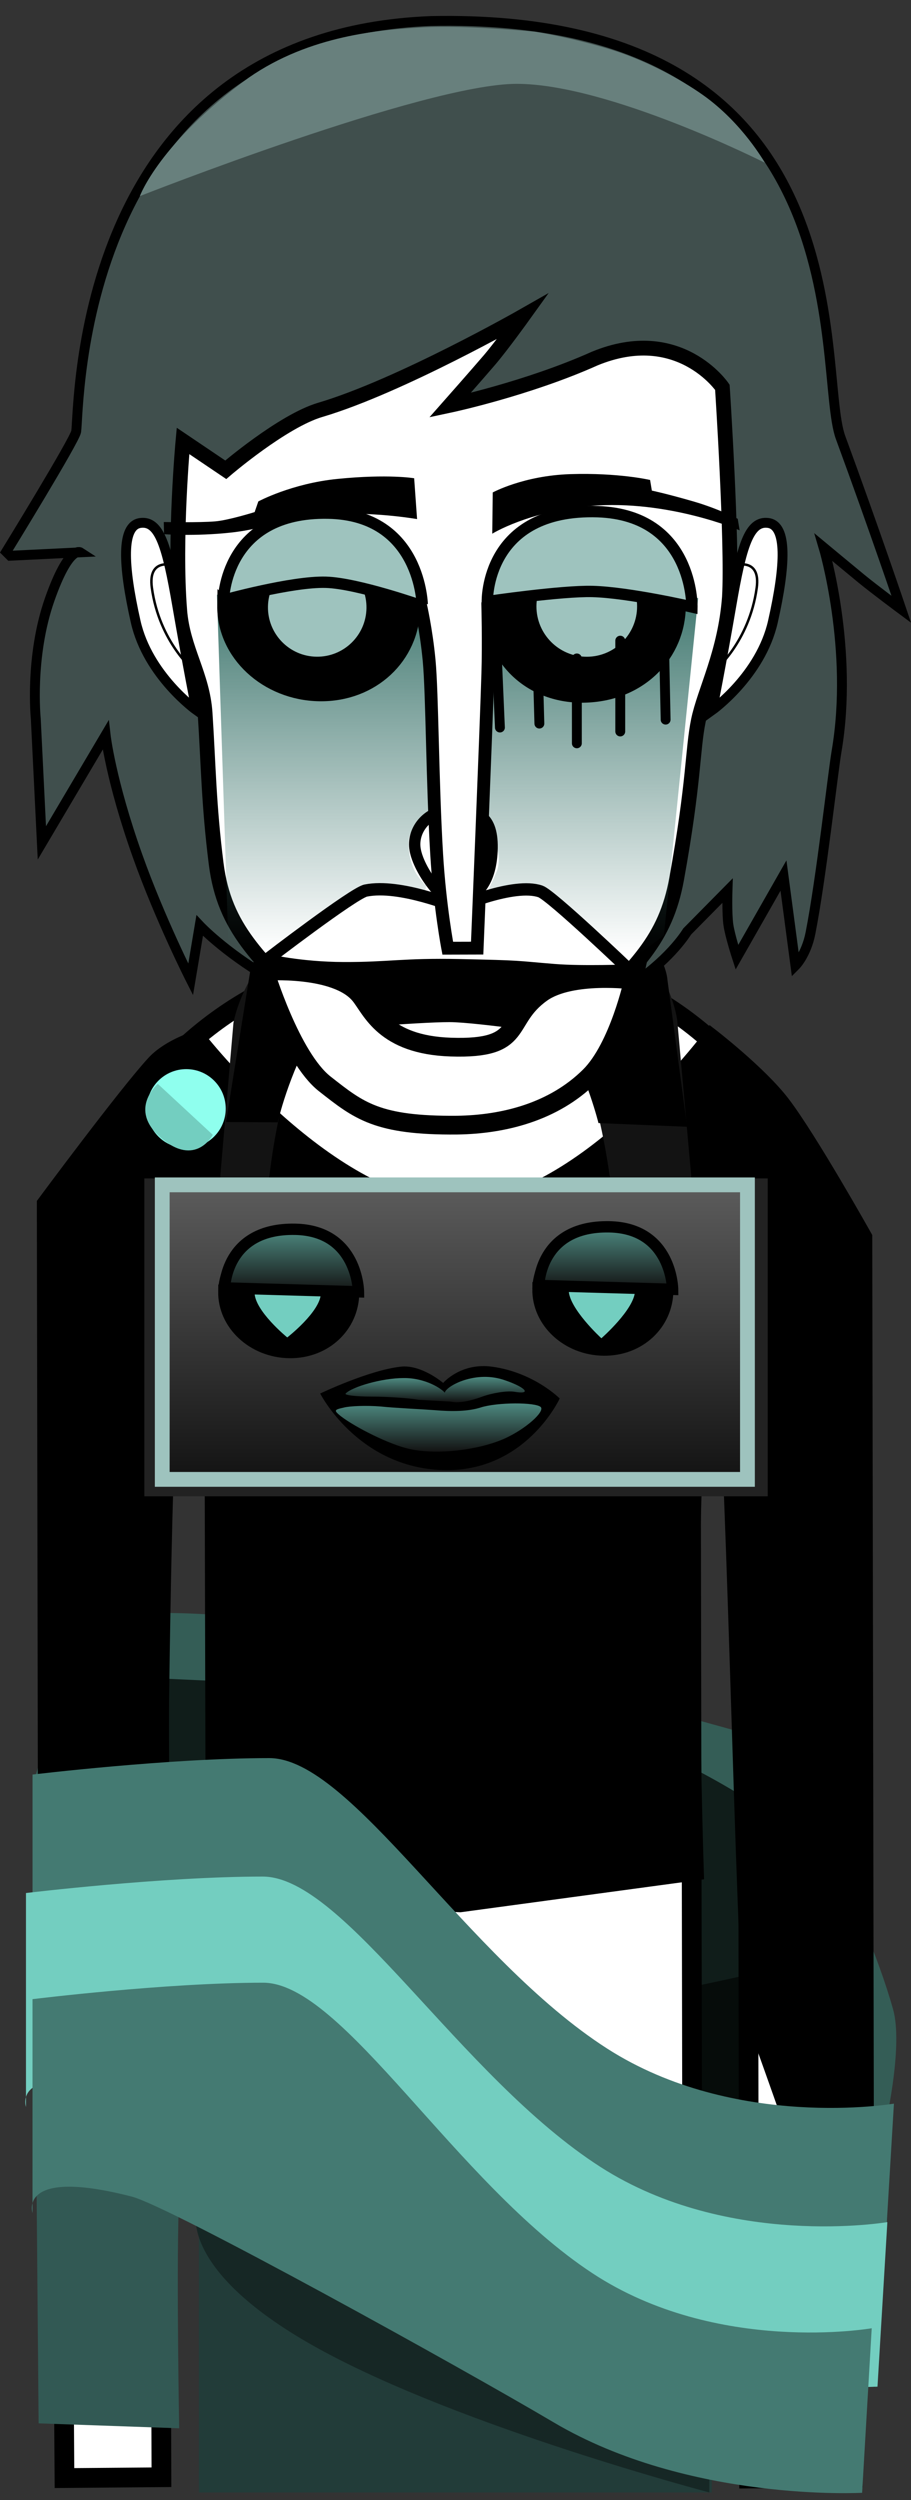 <svg version="1.1" xmlns="http://www.w3.org/2000/svg" xmlns:xlink="http://www.w3.org/1999/xlink" width="92.364" height="253.225" viewBox="0,0,92.364,253.225"><rect x="0" y="0" width="92.364" height="253.225" fill="#333333" stroke="none"/><defs><linearGradient x1="241.125" y1="173.402" x2="241.125" y2="203.235" gradientUnits="userSpaceOnUse" id="color-1"><stop offset="0" stop-color="#5c5c5c"/><stop offset="1" stop-color="#131313"/></linearGradient><linearGradient x1="244.15" y1="192.851" x2="244.15" y2="195.424" gradientUnits="userSpaceOnUse" id="color-2"><stop offset="0" stop-color="#4d8980"/><stop offset="1" stop-color="#131313"/></linearGradient><linearGradient x1="235.677" y1="192.971" x2="235.677" y2="195.392" gradientUnits="userSpaceOnUse" id="color-3"><stop offset="0" stop-color="#4d8980"/><stop offset="1" stop-color="#131313"/></linearGradient><linearGradient x1="239.479" y1="195.54" x2="239.479" y2="200.424" gradientUnits="userSpaceOnUse" id="color-4"><stop offset="0" stop-color="#4d8980"/><stop offset="1" stop-color="#131313"/></linearGradient><linearGradient x1="224.569" y1="177.901" x2="224.569" y2="184.236" gradientUnits="userSpaceOnUse" id="color-5"><stop offset="0" stop-color="#4d8980"/><stop offset="1" stop-color="#131313"/></linearGradient><linearGradient x1="256.419" y1="177.651" x2="256.419" y2="183.986" gradientUnits="userSpaceOnUse" id="color-6"><stop offset="0" stop-color="#4d8980"/><stop offset="1" stop-color="#131313"/></linearGradient><linearGradient x1="255.221" y1="113.962" x2="255.221" y2="149.962" gradientUnits="userSpaceOnUse" id="color-7"><stop offset="0" stop-color="#447a72"/><stop offset="1" stop-color="#447a72" stop-opacity="0"/></linearGradient><linearGradient x1="227.575" y1="113.629" x2="227.575" y2="149.629" gradientUnits="userSpaceOnUse" id="color-8"><stop offset="0" stop-color="#447a72"/><stop offset="1" stop-color="#447a72" stop-opacity="0"/></linearGradient></defs><g transform="translate(-195.009,-53.388)"><g data-paper-data="{&quot;isPaintingLayer&quot;:true}" fill-rule="nonzero" stroke-linejoin="miter" stroke-miterlimit="10" stroke-dasharray="" stroke-dashoffset="0" style="mix-blend-mode: normal"><path d="M207.175,233.35l-8.75,0.5c0,0 4.956,-17 8.5,-17c2.566,0 10.532,-0.793 25.811,2.405c10.339,2.164 27.667,6.873 37.672,9.658c3.513,0.978 12.163,17.355 15.151,28.01c0.999,3.564 -0.633,10.928 -0.633,10.928l-10.315,-0.322c0,0 -4.915,-31.728 -6.207,-32.099c-2.462,-0.707 -10.727,-3.079 -10.727,-3.079c0,0 -23.854,-4.862 -32.739,-4.686c-7.81,0.155 -17.761,5.686 -17.761,5.686z" fill="#345e57" stroke="none" stroke-width="0" stroke-linecap="butt"/><path d="M210.175,272.85v-49.5l38.25,1.75c0,0 25.06,9.183 28.56,16.22c4.264,8.574 -4.81,31.53 -4.81,31.53z" fill="#101d1a" stroke="none" stroke-width="0" stroke-linecap="butt"/><path d="M209.925,272.6v-21.5c0,0 23.222,6.191 35,6.279c10.49,0.078 32.5,-5.529 32.5,-5.529c0,0 0.259,3.074 -0.278,5.304c-0.917,3.805 -4.722,15.446 -4.722,15.446z" fill="#060c0a" stroke="none" stroke-width="0" stroke-linecap="butt"/><path d="M195.799,306.613v-253.225h91.182v253.225z" fill-opacity="0.01" fill="#000000" stroke="none" stroke-width="0" stroke-linecap="butt"/><path d="M201.545,304.392c0,0 -0.635,-94.384 -0.793,-118.012c-0.055,-8.153 8.187,-36.761 40.202,-36.921c31.602,-0.158 39.857,29.487 39.849,36.897c-0.077,46.243 0.654,117.986 0.654,117.986l-10.497,0.096l-0.159,-114.843c0,0 0.075,-3.099 -2.816,-3.154c-3.434,-0.065 -2.945,3.116 -2.945,3.116l0.205,114.87l-48.214,0.072l-0.305,-115.233c0,0 0.279,-2.919 -2.886,-2.934c-3.111,-0.015 -2.816,2.909 -2.816,2.909l0.353,115.067z" fill="#ffffff" stroke="#000000" stroke-width="2" stroke-linecap="butt"/><path d="M256.143,200.334c-0.571,0 -1.034,-0.463 -1.034,-1.034c0,-0.571 0.463,-1.034 1.034,-1.034c0.571,0 1.034,0.463 1.034,1.034c0,0.571 -0.463,1.034 -1.034,1.034z" fill="#000000" stroke="none" stroke-width="1.5" stroke-linecap="butt"/><path d="M250.883,204.569c-4.463,-0.314 -6.552,-1.794 -6.17,-2.58c0.118,-0.242 2.846,1.064 6.97,1.305c6.409,0.375 8.51,-0.632 8.51,-0.632v1.346c0,0 -2.413,1.047 -9.311,0.561z" fill="#000000" stroke="#000000" stroke-width="0" stroke-linecap="butt"/><path d="M223.07,199.3c0,-0.571 0.463,-1.034 1.034,-1.034c0.571,0 1.034,0.463 1.034,1.034c0,0.571 -0.463,1.034 -1.034,1.034c-0.571,0 -1.034,-0.463 -1.034,-1.034z" fill="#000000" stroke="none" stroke-width="1.5" stroke-linecap="butt"/><path d="M229.364,204.569c-6.897,0.486 -9.311,-0.561 -9.311,-0.561v-1.346c0,0 2.101,1.007 8.51,0.632c4.124,-0.241 6.853,-1.547 6.97,-1.305c0.383,0.786 -1.706,2.266 -6.17,2.58z" fill="#000000" stroke="#000000" stroke-width="0" stroke-linecap="butt"/><path d="M240.644,261.121c-0.819,0 -1.483,-0.664 -1.483,-1.483c0,-0.819 0.664,-1.483 1.483,-1.483c0.819,0 1.483,0.664 1.483,1.483c0,0.819 -0.664,1.483 -1.483,1.483z" data-paper-data="{&quot;index&quot;:null}" fill="#000000" stroke="none" stroke-width="1.5" stroke-linecap="butt"/><path d="M215.095,158.48c0,0 13.493,17.4 26.2,17.4c12.707,0 25.8,-17.6 25.8,-17.6c0,0 4.925,3.794 7.266,6.855c2.782,3.639 8.334,13.545 8.334,13.545c0,0 0.098,54.955 0.135,75.601c0.026,14.326 0.065,36.399 0.065,36.399c0,0 -6.599,-19.42 -11.659,-33.361c-0.859,-2.367 -1.984,-66.858 -3.121,-67.929c-4.403,-4.146 -2.495,53.699 -2.495,53.699l-23.95,3.24l-24.975,-1.135c0,0 1.647,-59.064 -3.507,-57.824c-2.123,0.511 -1.796,72.723 -2.376,74.351c-4.755,13.36 -11.117,29.758 -11.117,29.758l-0.2,-116.2c0,0 8.302,-11.202 11.139,-14.257c1.571,-1.692 4.461,-2.543 4.461,-2.543z" fill="#000000" stroke="#000000" stroke-width="1.5" stroke-linecap="round"/><g stroke-linecap="butt"><path d="M214.675,203.519l4,-46.5c0,0 2.115,-13.838 21.5,-14.25c22.036,-0.468 23.5,14 23.5,14l4.25,47.25l-10.738,-0.235c0,0 5.896,-53.78 -16.51,-55.1c-26.024,-1.534 -17.757,54.279 -17.757,54.279z" fill="#131313" stroke="none" stroke-width="0"/><path d="M209.645,204.949v-32.2h63.2v32.2z" fill="#222222" stroke="#000000" stroke-width="0"/><path d="M211.458,203.235v-29.833h59.333v29.833z" fill="url(#color-1)" stroke="#9ec3be" stroke-width="1.5"/><g stroke="none"><path d="M251.756,195.04c0,0 -3.559,7.751 -12.268,7.235c-8.341,-0.495 -12.016,-7.738 -12.016,-7.738c0,0 4.944,-2.364 8.174,-2.719c2.105,-0.231 4.294,1.649 4.294,1.649c0,0 1.767,-2.083 4.969,-1.645c4.228,0.578 6.847,3.219 6.847,3.219z" fill="#000000" stroke-width="0"/><path d="M246.263,193.216c2.138,0.742 2.644,1.454 0.887,1.143c-0.75,-0.12 -2.289,0.131 -3.334,0.527c-2.396,0.862 -3.927,0.671 -3.708,-0.445c0.126,-0.64 3.132,-2.326 6.155,-1.224z" data-paper-data="{&quot;noHover&quot;:false,&quot;origItem&quot;:[&quot;Path&quot;,{&quot;applyMatrix&quot;:true,&quot;segments&quot;:[[[770.23909,305.40168],[0,-1.12666],[0,0.72318]],[[772.00471,305.62244],[-1.52344,0.5481],[0.66406,-0.25122]],[[773.95783,305.34838],[-0.47656,-0.07612],[1.11718,0.19792]],[[773.40315,304.67848],[1.35936,0.47198],[-1.92188,-0.70036]]],&quot;closed&quot;:true,&quot;fillColor&quot;:[0,0,0]}]}" fill="url(#color-2)" stroke-width="0.5"/><path d="M240.158,194.518l1.155,0.874l-3.876,-0.216c-0.86,-0.168 -3.188,-0.324 -4.761,-0.324c-1.573,0 -2.771,-0.145 -2.624,-0.312c0.676,-0.694 3.711,-1.567 5.849,-1.567c2.249,-0.036 3.965,1.115 4.257,1.546z" data-paper-data="{&quot;noHover&quot;:false,&quot;origItem&quot;:[&quot;Path&quot;,{&quot;applyMatrix&quot;:true,&quot;segments&quot;:[[[766.83285,304.54906],[1.42968,-0.02284],[-1.35938,0]],[[763.28597,305.47018],[0.4297,-0.44154],[-0.09374,0.10658]],[[764.95003,305.64526],[-1,0],[1,0]],[[767.78597,305.8508],[-0.54688,-0.10658],[0,0]],[768.80941,306.07156],[[768.55159,305.3027],[0,0],[-0.26562,-0.75364]]],&quot;closed&quot;:true,&quot;fillColor&quot;:[0,0,0]}]}" fill="url(#color-3)" stroke-width="0.5"/><path d="M243.72,195.959c1.72,-0.551 5.591,-0.55 6.119,-0.047c0.418,0.479 -1.535,2.211 -3.599,3.157c-2.654,1.209 -6.941,1.709 -9.718,1.086c-1.978,-0.431 -5.424,-2.147 -6.96,-3.32c-0.713,-0.587 -0.71,-0.649 0.31,-0.876c0.602,-0.156 2.291,-0.225 3.754,-0.105c1.499,0.156 4.005,0.26 5.418,0.368c1.806,0.156 3.412,0.133 4.678,-0.262z" data-paper-data="{&quot;noHover&quot;:false,&quot;origItem&quot;:[&quot;Path&quot;,{&quot;applyMatrix&quot;:true,&quot;segments&quot;:[[[771.78593,306.42174],[0,0],[-0.80468,0.25122]],[[768.92655,306.6425],[1.14844,0.09896],[-0.89844,-0.06852]],[[765.55155,306.34562],[0.95312,0.09896],[-0.92968,-0.07612]],[[763.16873,306.3989],[0.38282,-0.09896],[-0.64844,0.14464]],[[762.97341,306.947],[-0.45312,-0.37302],[0.97656,0.74602]],[[767.37967,308.98716],[-1.25782,-0.27406],[1.76562,0.39586]],[[773.37967,308.3401],[-1.6875,0.76886],[1.3125,-0.6014]],[[775.66873,306.36846],[0.26562,0.3045],[-0.33594,-0.31972]],[[771.78591,306.42174],[1.09376,-0.35016],[0,0]]],&quot;closed&quot;:true,&quot;fillColor&quot;:[0,0,0]}]}" fill="url(#color-4)" stroke-width="0.5"/></g><g><path d="M217.83,184.202c0.048,-3.293 3.257,-6.016 6.874,-5.963c3.617,0.052 6.077,2.86 6.029,6.153c-0.048,3.293 -2.776,5.92 -6.393,5.868c-3.617,-0.052 -6.558,-2.765 -6.511,-6.058z" fill="#000000" stroke="#000000" stroke-width="1.4"/><path d="M220.818,184.281c0.027,-1.857 1.554,-3.341 3.411,-3.314c1.857,0.027 3.341,1.554 3.314,3.411c-0.027,1.857 -3.411,4.48 -3.411,4.48c0,0 -3.341,-2.721 -3.314,-4.578z" fill="#73cec0" stroke="none" stroke-width="1.5"/><path d="M217.784,183.844c0,0 0.043,-6.069 7.137,-5.941c6.376,0.112 6.433,6.333 6.433,6.333z" fill="url(#color-5)" stroke="#000000" stroke-width="1.15"/></g><g><path d="M249.68,183.952c0.048,-3.293 3.257,-6.016 6.874,-5.963c3.617,0.052 6.077,2.86 6.029,6.153c-0.048,3.293 -2.776,5.92 -6.393,5.868c-3.617,-0.052 -6.558,-2.765 -6.511,-6.058z" fill="#000000" stroke="#000000" stroke-width="1.4"/><path d="M252.668,184.031c0.027,-1.857 1.554,-3.34 3.411,-3.314c1.857,0.027 3.341,1.554 3.314,3.411c-0.027,1.857 -3.411,4.814 -3.411,4.814c0,0 -3.341,-3.054 -3.314,-4.911z" fill="#73cec0" stroke="none" stroke-width="1.5"/><path d="M249.634,183.594c0,0 0.043,-6.069 7.137,-5.941c6.376,0.112 6.433,6.333 6.433,6.333z" fill="url(#color-6)" stroke="#000000" stroke-width="1.15"/></g><path d="M217.925,167.039l2.5,-15.582c0,0 0.365,-8.53 19.75,-8.695c22.036,-0.187 22.5,9.845 22.5,9.845l2,14.912l-8.988,-0.374c0,0 -4.354,-17.822 -15.01,-18.57c-13.274,-0.613 -17.507,18.492 -17.507,18.492z" fill="#000000" stroke="none" stroke-width="0"/></g><path d="M217.895,165.68c0,2.209 -1.791,4 -4,4c-2.209,0 -4,-1.791 -4,-4c0,-2.209 1.791,-4 4,-4c2.209,0 4,1.791 4,4z" fill="#8fffee" stroke="none" stroke-width="0" stroke-linecap="butt"/><path d="M216.587,168.338c0,0 -1.749,3.358 -5.297,0.275c-3.321,-2.886 -0.28,-5.438 -0.28,-5.438z" fill="#73cec0" stroke="none" stroke-width="0" stroke-linecap="butt"/><path d="M195.642,109.28c0,0 6.963,-11.322 7.092,-12.188c0.337,-2.271 -0.168,-40.173 35.968,-41.574c44.636,-0.914 39.015,35.349 41.531,42.19c3.45,9.381 6.157,17.4 6.157,17.4c0,0 -2.767,-2.054 -4.08,-3.134c-1.224,-1.008 -3.801,-3.146 -3.801,-3.146c0,0 3.091,10.348 1.311,20.695c-0.406,2.463 -1.556,12.858 -2.637,18.373c-0.433,2.208 -1.527,3.298 -1.527,3.298l-1.212,-9.123l-4.721,8.278c0,0 -0.709,-2.182 -0.866,-3.292c-0.161,-1.138 -0.089,-3.455 -0.089,-3.455l-4.091,4.141c0,0 -6.06,10.218 -23.351,10.072c-16.306,-0.255 -26.072,-10.675 -26.072,-10.675l-0.916,5.455c0,0 -3.095,-6.093 -5.381,-12.508c-2.725,-7.646 -3.239,-12.243 -3.239,-12.243l-6.464,10.92l-0.616,-12.57c0,0 -0.641,-6.266 1.414,-12.103c1.941,-5.511 3.1,-4.757 3.1,-4.757l-7.108,0.346z" fill="#404f4d" stroke="#000000" stroke-width="1" stroke-linecap="butt"/><path d="M213.228,115.202c-0.577,-7.293 0.335,-17.154 0.335,-17.154l4.334,2.923c0,0 5.756,-4.938 9.58,-6.068c8.07,-2.384 20.547,-9.487 20.547,-9.487c0,0 -2.16,3.005 -3.408,4.46c-1.327,1.547 -3.993,4.563 -3.993,4.563c0,0 7.838,-1.668 14.675,-4.729c8.568,-3.536 12.95,2.907 12.95,2.907c0,0 1.03,15.683 0.718,21.241c-0.422,5.669 -2.533,9.5 -3.15,12.521c-0.617,3.021 -0.41,6.137 -2.206,16.04c-1.121,6.18 -4.162,8.925 -10.019,14.661c-5.858,5.736 -9.054,9.253 -13.014,9.322c-3.811,0.066 -8.936,-5.1 -13.935,-10.382c-5.324,-5.625 -8.875,-8.477 -9.716,-15.14c-0.757,-6 -0.777,-9.909 -1.123,-15.248c-0.253,-3.903 -2.261,-6.445 -2.576,-10.428z" fill="#ffffff" stroke="#000000" stroke-width="1.5" stroke-linecap="butt"/><path d="M247.174,159.581l-2.601,-16.144c0,0 0.332,-0.755 0.752,-1.682c0.499,-1.1 0.096,-2.442 0.002,-3.052c-0.209,-1.369 -0.99,-2.74 -0.99,-2.74l0.313,-22.002h21.143l-3.476,34.19z" data-paper-data="{&quot;index&quot;:null}" fill="url(#color-7)" stroke="none" stroke-width="0" stroke-linecap="butt"/><path d="M218.146,148.486l-1.143,-34.857h21.143l0.313,22.002c0,0 -1.781,1.371 -1.99,2.74c-0.093,0.61 0.003,1.952 0.502,3.052c0.421,0.927 1.252,1.682 1.252,1.682l-3.935,19.811z" fill="url(#color-8)" stroke="none" stroke-width="0" stroke-linecap="butt"/><path d="M261.098,103.081c0,0 1.524,0.318 4.256,1.11c2.495,0.724 4.449,1.744 4.449,1.744l0.195,1.17c0,0 -7.25,-3.13 -15.116,-2.471c-6.29,0.527 -9.963,2.812 -9.963,2.812l0.046,-4.177c0,0 3.127,-1.704 7.864,-1.856c4.904,-0.157 8.091,0.591 8.091,0.591z" data-paper-data="{&quot;index&quot;:null}" fill="#000000" stroke="none" stroke-width="1.5" stroke-linecap="butt"/><path d="M240.86,144.629c-1.034,0 -3.538,-3.26 -3.787,-5.364c-0.222,-1.882 1.315,-3.828 3.787,-3.828c2.472,0 4.202,0.491 4.03,4.189c-0.146,3.138 -1.558,5.003 -4.03,5.003z" fill="#ffffff" stroke="#000000" stroke-width="1.15" stroke-linecap="butt"/><path d="M214.927,125.325c0,0 -4.932,-3.517 -6.164,-8.975c-1.296,-5.743 -1.461,-9.733 0.48,-9.992c1.941,-0.259 2.703,2.377 3.733,8.356c1.029,5.979 1.951,10.611 1.951,10.611z" data-paper-data="{&quot;index&quot;:null}" fill="#ffffff" stroke="#000000" stroke-width="1" stroke-linecap="butt"/><path d="M214.725,121.377c0,0 -3.564,-2.923 -4.318,-8.451c-0.421,-3.083 2.157,-2.28 2.157,-2.28" fill="none" stroke="#000000" stroke-width="0.25" stroke-linecap="round"/><path d="M217.738,114.721c0.071,-4.892 4.838,-8.936 10.211,-8.858c5.373,0.078 9.027,4.248 8.956,9.14c-0.071,4.892 -4.124,8.794 -9.497,8.716c-5.373,-0.078 -9.742,-4.107 -9.671,-8.999z" fill="#000000" stroke="#000000" stroke-width="1.4" stroke-linecap="butt"/><path d="M222.176,114.839c0.04,-2.758 2.309,-4.962 5.067,-4.922c2.758,0.04 4.962,2.309 4.922,5.067c-0.04,2.758 -2.309,4.962 -5.067,4.922c-2.758,-0.04 -4.962,-2.309 -4.922,-5.067z" fill="#9ec3be" stroke="none" stroke-width="1.5" stroke-linecap="butt"/><path d="M244.795,114.722c0.204,-4.888 4.453,-8.858 9.77,-8.858c5.318,0 9.275,3.966 9.275,8.858c0,4.892 -3.886,9.071 -9.7,9.142c-5.53,0.067 -9.558,-4.037 -9.345,-9.142z" fill="#000000" stroke="#000000" stroke-width="1.4" stroke-linecap="butt"/><path d="M249.397,114.808c0,-2.818 2.285,-5.103 5.103,-5.103c2.818,0 5.103,2.285 5.103,5.103c0,2.818 -2.285,5.103 -5.103,5.103c-2.818,0 -5.103,-2.285 -5.103,-5.103z" fill="#9ec3be" stroke="none" stroke-width="1.5" stroke-linecap="butt"/><path d="M217.67,114.189c0,0 0.064,-9.015 10.601,-8.825c9.471,0.166 9.556,9.407 9.556,9.407c0,0 -6.538,-2.312 -9.778,-2.406c-3.464,-0.1 -10.379,1.823 -10.379,1.823z" fill="#9ec3be" stroke="#000000" stroke-width="1.15" stroke-linecap="butt"/><path d="M244.417,114.32c0,0 -0.247,-9.458 11.198,-9.103c9.714,0.333 9.547,9.652 9.547,9.652c0,0 -6.392,-1.473 -10.071,-1.57c-3.156,-0.084 -10.674,1.021 -10.674,1.021z" fill="#9ec3be" stroke="#000000" stroke-width="1.15" stroke-linecap="butt"/><path d="M221.2,104.178c0,0 3.37,-1.819 8.032,-2.282c5.167,-0.513 7.768,-0.066 7.768,-0.066l0.295,4.137c0,0 -3.836,-0.681 -8.018,-0.521c-5.593,0.213 -6.645,1.433 -10.898,1.891c-3.644,0.393 -6.737,0.159 -6.737,0.159l-0.026,-1.232c0,0 3.595,0.074 5.234,-0.068c1.352,-0.117 3.976,-0.938 3.976,-0.938z" fill="#000000" stroke="none" stroke-width="1.5" stroke-linecap="butt"/><path d="M269.161,114.714c1.029,-5.979 1.791,-8.615 3.733,-8.356c1.941,0.259 1.776,4.249 0.48,9.992c-1.232,5.458 -6.164,8.975 -6.164,8.975c0,0 0.922,-4.633 1.951,-10.611z" data-paper-data="{&quot;index&quot;:null}" fill="#ffffff" stroke="#000000" stroke-width="1" stroke-linecap="butt"/><path d="M269.573,110.647c0,0 2.578,-0.803 2.157,2.28c-0.754,5.527 -4.318,8.451 -4.318,8.451" data-paper-data="{&quot;index&quot;:null}" fill="none" stroke="#000000" stroke-width="0.25" stroke-linecap="round"/><path d="M198.925,298.85l-0.25,-28.75l15.5,-2.25c0,0 -0.921,5.413 -1.049,9.265c-0.228,6.878 0.049,22.235 0.049,22.235z" fill="#325954" stroke="none" stroke-width="0" stroke-linecap="butt"/><path d="M215.175,305.85v-28.5h52v28.5z" fill="#223c39" stroke="none" stroke-width="0" stroke-linecap="butt"/><path d="M227.425,291.35c-14.4,-7.892 -12.5,-14 -12.5,-14h52v28.5c0,0 -25.1,-6.608 -39.5,-14.5z" fill="#162725" stroke="none" stroke-width="0" stroke-linecap="butt"/><path d="M198.308,254.8v-21.667c0,0 13.839,-1.667 24,-1.667c8.319,0 19.98,20.28 34.272,29.43c12.979,8.309 29.062,5.57 29.062,5.57l-1,16.667c0,0 -18.014,0.982 -32.111,-7.14c-9.611,-5.537 -39.904,-21.86 -43.889,-22.86c-11.927,-2.994 -10.333,1.667 -10.333,1.667z" fill="#447a72" stroke="none" stroke-width="0" stroke-linecap="butt"/><path d="M197.642,266.8v-21.667c0,0 13.839,-1.667 24,-1.667c8.319,0 19.98,20.28 34.272,29.43c12.979,8.309 29.062,5.57 29.062,5.57l-1,16.667c0,0 -18.014,0.982 -32.111,-7.14c-9.611,-5.537 -39.904,-21.86 -43.889,-22.86c-11.927,-2.994 -10.333,1.667 -10.333,1.667z" fill="#73cec0" stroke="none" stroke-width="0" stroke-linecap="butt"/><path d="M198.306,277.55v-21.667c0,0 13.482,-1.667 23.382,-1.667c8.104,0 19.465,20.28 33.389,29.43c12.644,8.309 28.314,5.57 28.314,5.57l-0.974,16.667c0,0 -17.55,0.982 -31.285,-7.14c-9.364,-5.537 -38.877,-21.86 -42.759,-22.86c-11.62,-2.994 -10.067,1.667 -10.067,1.667z" fill="#447a72" stroke="none" stroke-width="0" stroke-linecap="butt"/><path d="M245.295,117.88l0.4,9.2" fill="none" stroke="#000000" stroke-width="1" stroke-linecap="round"/><path d="M249.495,119.48l0.2,7.2" fill="none" stroke="#000000" stroke-width="1" stroke-linecap="round"/><path d="M253.495,128.68v-8.6" fill="none" stroke="#000000" stroke-width="1" stroke-linecap="round"/><path d="M257.895,127.48v-9.2" fill="none" stroke="#000000" stroke-width="1" stroke-linecap="round"/><path d="M262.295,116.68l0.2,9.6" fill="none" stroke="#000000" stroke-width="1" stroke-linecap="round"/><path d="M247.395,61.88c-9.334,0 -38.209,11.373 -38.209,11.373c0,0 1.994,-5.432 11.052,-12.004c6.204,-4.31 13.433,-4.857 17.647,-5.089c4.426,-0.244 11.419,0.448 11.419,0.448c0,0 3.704,0.592 7.709,1.824c3.421,1.052 7.008,2.974 9.292,4.597c4.019,2.856 6.244,6.842 6.244,6.842c0,0 -15.821,-7.991 -25.155,-7.991z" fill="#68807d" stroke="none" stroke-width="0" stroke-linecap="butt"/><g stroke-linecap="butt"><path d="M255.438,153.03c-0.068,3.591 -7.758,10.777 -14.467,10.618c-6.708,-0.159 -13.854,-8.952 -13.785,-12.542c0.068,-3.591 8.229,-5.09 14.937,-4.93c6.708,0.159 13.383,3.264 13.315,6.855z" fill="#000000" stroke="none" stroke-width="0"/><path d="M249.798,143.68c1.109,0.381 9.093,8.014 9.093,8.014c0,0 -4.809,0.19 -7.681,-0.042c-4.064,-0.328 -3.115,-0.363 -9.666,-0.498c-5.64,-0.116 -7.101,0.316 -11.653,0.303c-4.552,-0.013 -7.859,-0.835 -7.859,-0.835c0,0 8.846,-6.787 10.064,-7.03c3.5,-0.698 9.038,1.661 9.278,1.677c0,0 5.738,-2.512 8.424,-1.589z" fill="#ffffff" stroke="#000000" stroke-width="1.25"/><path d="M240.666,161.528c-9.493,-0.201 -13.025,-3.784 -13.025,-3.784c0,0 9.764,-0.829 12.952,-0.825c2.845,0.004 12.728,1.502 12.728,1.502c0,0 -1.858,3.335 -12.655,3.106z" fill="#ffffff" stroke="none" stroke-width="0"/><path d="M259.231,152.66c0,0 -1.475,6.801 -4.441,9.739c-3.636,3.602 -8.681,4.888 -13.428,4.954c-8.149,0.075 -9.975,-1.477 -13.42,-4.173c-3.445,-2.696 -6.085,-11.414 -6.085,-11.414c0,0 7.256,-0.533 9.655,2.436c1.185,1.466 2.427,5.023 9.205,5.247c7.655,0.253 5.305,-2.711 9.222,-5.489c2.996,-2.125 9.291,-1.299 9.291,-1.299z" fill="#ffffff" stroke="#000000" stroke-width="1.9"/></g><path d="M244.462,114.535c0,0 0.103,3.97 0.006,7.127c-0.192,6.251 -1.081,27.761 -1.081,27.761l-2.982,0.009c0,0 -0.803,-4.173 -1.123,-9.5c-0.434,-7.211 -0.45,-16.293 -0.763,-19.632c-0.298,-3.165 -0.896,-5.715 -0.896,-5.715" fill="#ffffff" stroke="#000000" stroke-width="1.3" stroke-linecap="round"/></g></g></svg>